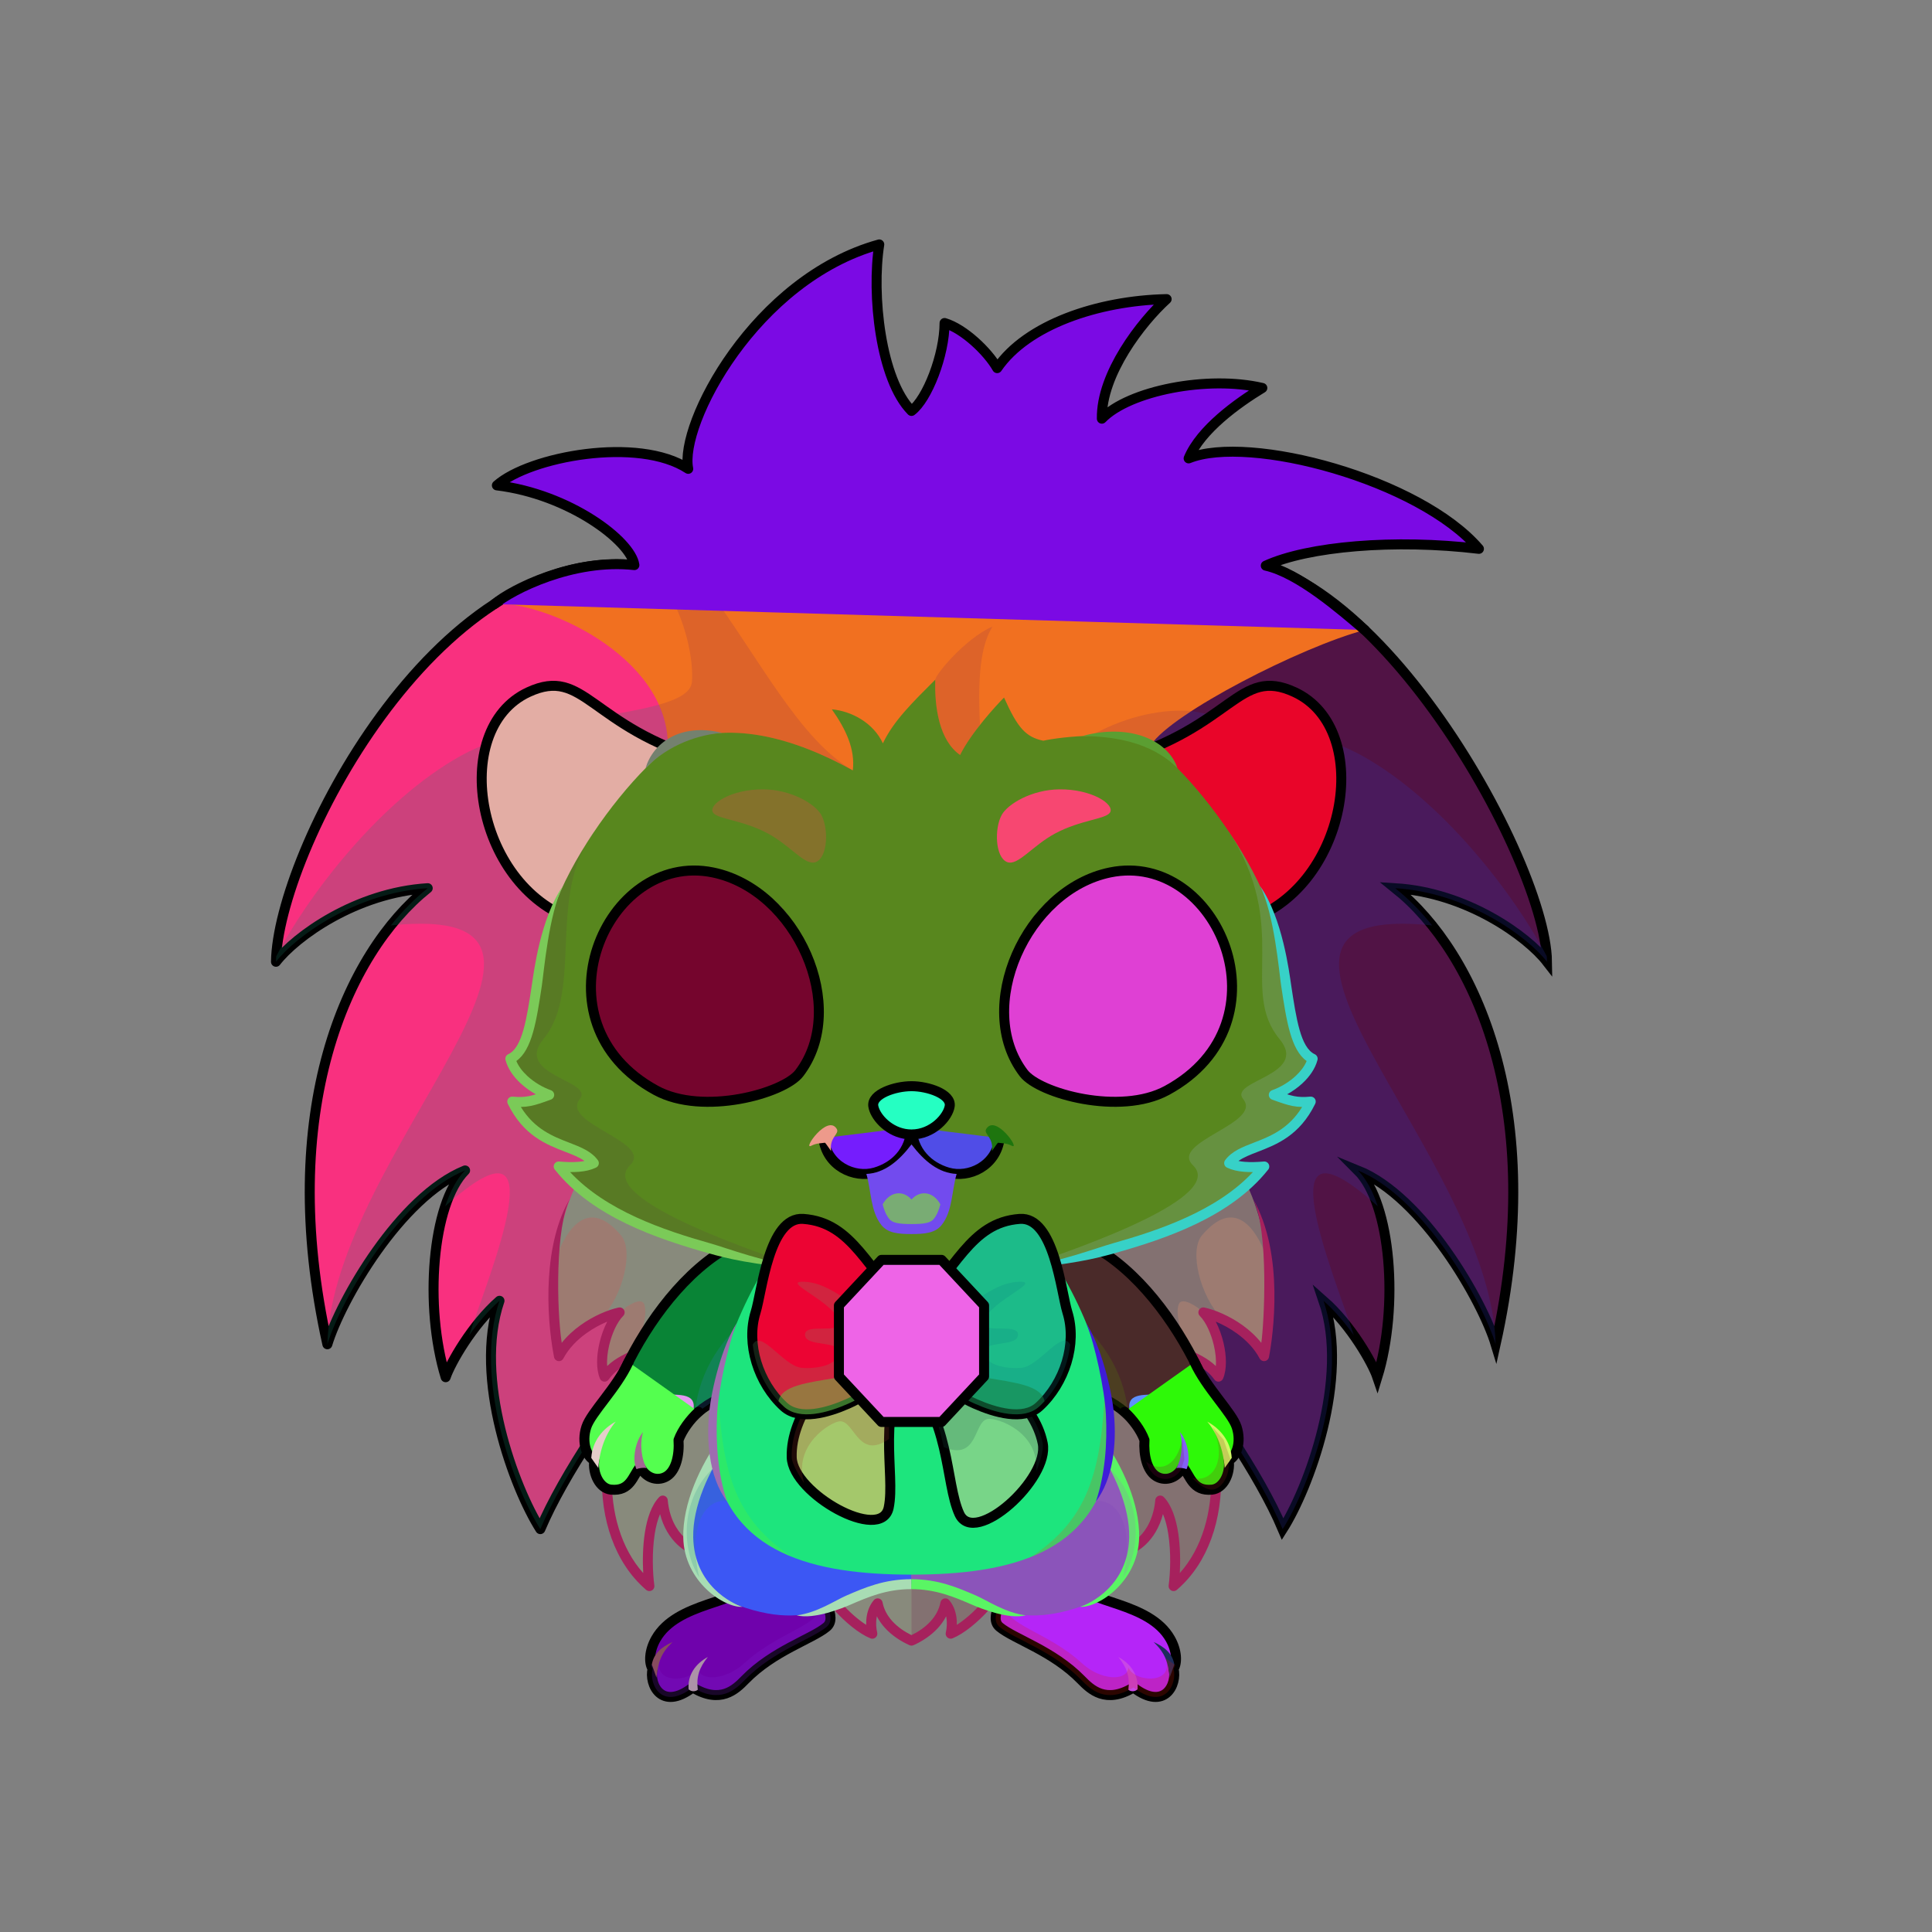 <?xml version="1.0" encoding="UTF-8"?><!DOCTYPE svg PUBLIC "-//W3C//DTD SVG 1.1//EN" "http://www.w3.org/Graphics/SVG/1.1/DTD/svg11.dtd"><!-- Creator: CorelDRAW 2018 (64-Bit) --><svg xmlns="http://www.w3.org/2000/svg" xmlns:xlink="http://www.w3.org/1999/xlink" xml:space="preserve" width="290mm" height="290mm" version="1.1" style="shape-rendering:geometricPrecision; text-rendering:geometricPrecision; image-rendering:optimizeQuality; fill-rule:evenodd; clip-rule:evenodd" viewBox="0 0 29000 29000">
 <rect x="0" y="0" width="29000" height="29000" fill="#808080" stroke="none"/>
 <defs>
  <style type="text/css">
   <![CDATA[
    .str1 {stroke:black;stroke-width:150;stroke-miterlimit:22.926}
    .str0 {stroke:black;stroke-width:150;stroke-linecap:round;stroke-linejoin:round;stroke-miterlimit:22.926}
    .str2 {stroke:black;stroke-width:150;stroke-linecap:round;stroke-linejoin:round;stroke-miterlimit:22.926}
    .fil15 {fill:none}
    .fil6 {fill:black}
    .fil28 {fill:black}
    .fil42 {fill:#547391}
    .fil41 {fill:white}
    .fil47 {fill:white}
    .fil9 {fill:black;fill-rule:nonzero}
    .fil4 {fill:black;fill-rule:nonzero}
    .fil7 {fill:black;fill-opacity:0.2}
    .fil31 {fill:black;fill-opacity:0.2}
    .fil1 {fill:#0000B0;fill-opacity:0.2}
    .fil10 {fill:#450000;fill-opacity:0.2}
    .fil22 {fill:#540000;fill-opacity:0.2}
    .fil37 {fill:#FDDD84;fill-opacity:0.2}
    .fil27 {fill:white;fill-opacity:0.2}
    .fil43 {fill:black;fill-rule:nonzero;fill-opacity:0.2}
    .fil24 {fill:#450000;fill-opacity:0.4}
    .fil33 {fill:black;fill-opacity:0.502}
    .fil39 {fill:#FFAE00;fill-opacity:0.502}
    .fil20 {fill:white;fill-opacity:0.502}
    .fil35 {fill:url(#id0)}
    .fil32 {fill:url(#id1)}
    .fil5 {fill:url(#id2)}
    .fil11 {fill:url(#id3)}
    .fil30 {fill:url(#id4)}
    .fil38 {fill:url(#id5)}
    .fil14 {fill:url(#id6)}
    .fil40 {fill:url(#id7)}
    .fil17 {fill:url(#id8)}
    .fil45 {fill:url(#id9)}
    .fil49 {fill:url(#id10)}
    .fil46 {fill:url(#id11)}
    .fil50 {fill:url(#id12)}
    .fil34 {fill:url(#id13)}
    .fil44 {fill:url(#id14)}
    .fil48 {fill:url(#id15)}
    .fil51 {fill:url(#id16)}
    .fil3 {fill:url(#id17)}
    .fil12 {fill:url(#id18)}
    .fil52 {fill:url(#id19)}
    .fil19 {fill:url(#id20)}
    .fil2 {fill:url(#id21)}
    .fil25 {fill:url(#id22)}
    .fil13 {fill:url(#id23)}
    .fil18 {fill:url(#id24)}
    .fil8 {fill:url(#id25)}
    .fil16 {fill:url(#id26)}
    .fil23 {fill:url(#id27)}
    .fil21 {fill:url(#id28)}
    .fil0 {fill:url(#id29)}
    .fil26 {fill:url(#id30)}
    .fil29 {fill:url(#id31)}
    .fil36 {fill:url(#id32)}
   ]]>
  </style>
  <linearGradient id="id0" gradientUnits="userSpaceOnUse" x1="13669.92" y1="20312.37" x2="15993.08" y2="19212.14">
   <stop offset="0" style="stop-opacity:1; stop-color:#854C85"/>
   <stop offset="0.529" style="stop-opacity:1; stop-color:#8B5FC4"/>
   <stop offset="0.8" style="stop-opacity:1; stop-color:#C69DE2"/>
   <stop offset="1" style="stop-opacity:1; stop-color:#A049BD"/>
  </linearGradient>
  <linearGradient id="id1" gradientUnits="userSpaceOnUse" xlink:href="#id0" x1="13693.94" y1="20312.37" x2="11370.78" y2="19212.14">
  </linearGradient>
  <linearGradient id="id2" gradientUnits="userSpaceOnUse" x1="16148.27" y1="23754.05" x2="16449.48" y2="25477.64">
   <stop offset="0" style="stop-opacity:1; stop-color:#E8CEA7"/>
   <stop offset="0.329" style="stop-opacity:1; stop-color:#ECC6A4"/>
   <stop offset="1" style="stop-opacity:1; stop-color:#DD8EBB"/>
  </linearGradient>
  <linearGradient id="id3" gradientUnits="userSpaceOnUse" xlink:href="#id2" x1="11294.64" y1="23751.9" x2="10930.37" y2="25479.79">
  </linearGradient>
  <linearGradient id="id4" gradientUnits="userSpaceOnUse" x1="13546.11" y1="20469.53" x2="12039.93" y2="22397.88">
   <stop offset="0" style="stop-opacity:1; stop-color:#854C85"/>
   <stop offset="0.42" style="stop-opacity:1; stop-color:#8B5FC4"/>
   <stop offset="0.671" style="stop-opacity:1; stop-color:#C69DE2"/>
   <stop offset="1" style="stop-opacity:1; stop-color:#A049BD"/>
  </linearGradient>
  <linearGradient id="id5" gradientUnits="userSpaceOnUse" x1="13400.99" y1="19529.35" x2="13962.87" y2="20725.95">
   <stop offset="0" style="stop-opacity:1; stop-color:#F9BF56"/>
   <stop offset="1" style="stop-opacity:1; stop-color:#FFE4BF"/>
  </linearGradient>
  <linearGradient id="id6" gradientUnits="userSpaceOnUse" xlink:href="#id2" x1="17473.62" y1="20481.19" x2="18067.49" y2="22299.52">
  </linearGradient>
  <linearGradient id="id7" gradientUnits="userSpaceOnUse" x1="14169.85" y1="18953.52" x2="14527.01" y2="19774.58">
   <stop offset="0" style="stop-opacity:1; stop-color:#F9BF56"/>
   <stop offset="1" style="stop-opacity:1; stop-color:white"/>
  </linearGradient>
  <linearGradient id="id8" gradientUnits="userSpaceOnUse" xlink:href="#id2" x1="9941.97" y1="20505.46" x2="9244.68" y2="22275.25">
  </linearGradient>
  <linearGradient id="id9" gradientUnits="userSpaceOnUse" x1="17789.85" y1="15386.99" x2="15488.32" y2="16492.3">
   <stop offset="0" style="stop-opacity:1; stop-color:#8A5125"/>
   <stop offset="0.58" style="stop-opacity:1; stop-color:#FFC052"/>
   <stop offset="0.769" style="stop-opacity:1; stop-color:#FFE1A5"/>
   <stop offset="1" style="stop-opacity:1; stop-color:#FDBC66"/>
  </linearGradient>
  <linearGradient id="id10" gradientUnits="userSpaceOnUse" xlink:href="#id9" x1="9574.05" y1="15386.99" x2="11875.58" y2="16492.3">
  </linearGradient>
  <linearGradient id="id11" gradientUnits="userSpaceOnUse" x1="17173.74" y1="13448.15" x2="15777.95" y2="15876.63">
   <stop offset="0" style="stop-opacity:1; stop-color:black"/>
   <stop offset="0.588" style="stop-opacity:1; stop-color:#572017"/>
   <stop offset="1" style="stop-opacity:1; stop-color:#AD713C"/>
  </linearGradient>
  <linearGradient id="id12" gradientUnits="userSpaceOnUse" xlink:href="#id11" x1="10190.16" y1="13448.15" x2="11585.95" y2="15876.63">
  </linearGradient>
  <linearGradient id="id13" gradientUnits="userSpaceOnUse" xlink:href="#id4" x1="13718.08" y1="20665.44" x2="15615.87" y2="22209.94">
  </linearGradient>
  <linearGradient id="id14" gradientUnits="userSpaceOnUse" x1="18010.83" y1="13583.28" x2="15577.87" y2="16057">
   <stop offset="0" style="stop-opacity:1; stop-color:#170000"/>
   <stop offset="0.529" style="stop-opacity:1; stop-color:#825024"/>
   <stop offset="1" style="stop-opacity:1; stop-color:#FFAB3D"/>
  </linearGradient>
  <linearGradient id="id15" gradientUnits="userSpaceOnUse" xlink:href="#id14" x1="9353.07" y1="13583.28" x2="11786.03" y2="16057">
  </linearGradient>
  <linearGradient id="id16" gradientUnits="userSpaceOnUse" x1="13681.93" y1="17028.65" x2="13681.93" y2="16303.97">
   <stop offset="0" style="stop-opacity:1; stop-color:#4F3D3D"/>
   <stop offset="1" style="stop-opacity:1; stop-color:#996F51"/>
  </linearGradient>
  <linearGradient id="id17" gradientUnits="userSpaceOnUse" x1="13681.93" y1="24626.47" x2="13681.93" y2="17233.47">
   <stop offset="0" style="stop-opacity:1; stop-color:#2D7CC1"/>
   <stop offset="0.42" style="stop-opacity:1; stop-color:#83C7DC"/>
   <stop offset="0.612" style="stop-opacity:1; stop-color:#B5EEFF"/>
   <stop offset="0.831" style="stop-opacity:1; stop-color:#73B9D7"/>
   <stop offset="1" style="stop-opacity:1; stop-color:#83C7DC"/>
  </linearGradient>
  <linearGradient id="id18" gradientUnits="userSpaceOnUse" x1="12003.98" y1="24249.05" x2="12003.98" y2="21216.12">
   <stop offset="0" style="stop-opacity:1; stop-color:#E8CEA7"/>
   <stop offset="0.129" style="stop-opacity:1; stop-color:#E8CEA7"/>
   <stop offset="1" style="stop-opacity:1; stop-color:#AA8237"/>
  </linearGradient>
  <linearGradient id="id19" gradientUnits="userSpaceOnUse" x1="14810.27" y1="3668.88" x2="14810.27" y2="11563.8">
   <stop offset="0" style="stop-opacity:1; stop-color:#419CEB"/>
   <stop offset="0.361" style="stop-opacity:1; stop-color:#83C7DC"/>
   <stop offset="0.671" style="stop-opacity:1; stop-color:#A7DBEB"/>
   <stop offset="1" style="stop-opacity:1; stop-color:#83C7DC"/>
  </linearGradient>
  <linearGradient id="id20" gradientUnits="userSpaceOnUse" x1="18492.34" y1="13829.95" x2="18397.26" y2="10294.81">
   <stop offset="0" style="stop-opacity:1; stop-color:#AA8237"/>
   <stop offset="0.522" style="stop-opacity:1; stop-color:#DAC48D"/>
   <stop offset="1" style="stop-opacity:1; stop-color:#FFF1DB"/>
  </linearGradient>
  <linearGradient id="id21" gradientUnits="userSpaceOnUse" x1="23219.32" y1="15902.04" x2="15721.29" y2="15439.94">
   <stop offset="0" style="stop-opacity:1; stop-color:#2D7CC1"/>
   <stop offset="0.42" style="stop-opacity:1; stop-color:#83C7DC"/>
   <stop offset="1" style="stop-opacity:1; stop-color:#D4F5FF"/>
  </linearGradient>
  <linearGradient id="id22" gradientUnits="userSpaceOnUse" x1="9110.04" y1="11159.48" x2="8288.9" y2="13183.37">
   <stop offset="0" style="stop-opacity:1; stop-color:#DD8EBB"/>
   <stop offset="1" style="stop-opacity:1; stop-color:#944141"/>
  </linearGradient>
  <linearGradient id="id23" gradientUnits="userSpaceOnUse" x1="16259.12" y1="18815.57" x2="17301.4" y2="21219.3">
   <stop offset="0" style="stop-opacity:1; stop-color:#AA8237"/>
   <stop offset="0.141" style="stop-opacity:1; stop-color:#AA8237"/>
   <stop offset="0.71" style="stop-opacity:1; stop-color:#E8CEA7"/>
   <stop offset="1" style="stop-opacity:1; stop-color:#E8CEA7"/>
  </linearGradient>
  <linearGradient id="id24" gradientUnits="userSpaceOnUse" x1="13681.93" y1="18852.68" x2="13681.93" y2="23635.56">
   <stop offset="0" style="stop-opacity:1; stop-color:#AA8237"/>
   <stop offset="0.102" style="stop-opacity:1; stop-color:#AA8237"/>
   <stop offset="0.349" style="stop-opacity:1; stop-color:#EDC887"/>
   <stop offset="1" style="stop-opacity:1; stop-color:#E8CEA7"/>
  </linearGradient>
  <linearGradient id="id25" gradientUnits="userSpaceOnUse" xlink:href="#id18" x1="15346.1" y1="24249.05" x2="15346.1" y2="21216.12">
  </linearGradient>
  <linearGradient id="id26" gradientUnits="userSpaceOnUse" xlink:href="#id23" x1="11475.79" y1="19099.49" x2="9691.45" y2="20935.38">
  </linearGradient>
  <linearGradient id="id27" gradientUnits="userSpaceOnUse" xlink:href="#id20" x1="8966.6" y1="13829.95" x2="8871.52" y2="10294.81">
  </linearGradient>
  <linearGradient id="id28" gradientUnits="userSpaceOnUse" xlink:href="#id22" x1="19074.96" y1="11159.48" x2="18253.82" y2="13183.37">
  </linearGradient>
  <linearGradient id="id29" gradientUnits="userSpaceOnUse" xlink:href="#id21" x1="11596.6" y1="16864.4" x2="4190.51" y2="14558.32">
  </linearGradient>
  <linearGradient id="id30" gradientUnits="userSpaceOnUse" x1="13616.51" y1="19144.67" x2="13616.51" y2="9614.68">
   <stop offset="0" style="stop-opacity:1; stop-color:#AA8237"/>
   <stop offset="0.251" style="stop-opacity:1; stop-color:#EDC887"/>
   <stop offset="0.761" style="stop-opacity:1; stop-color:#E8CEA7"/>
   <stop offset="1" style="stop-opacity:1; stop-color:#FCFBCB"/>
  </linearGradient>
  <linearGradient id="id31" gradientUnits="userSpaceOnUse" x1="13681.26" y1="17910.97" x2="13681.26" y2="18373.02">
   <stop offset="0" style="stop-opacity:1; stop-color:#FFCCCC"/>
   <stop offset="1" style="stop-opacity:1; stop-color:#B37174"/>
  </linearGradient>
  <radialGradient id="id32" gradientUnits="userSpaceOnUse" gradientTransform="matrix(1.136 -0.653 0.626 1.185 -14463 5202)" cx="13681.93" cy="20127.65" r="908.94" fx="13681.93" fy="20127.65">
   <stop offset="0" style="stop-opacity:1; stop-color:#FFC96B"/>
   <stop offset="0.471" style="stop-opacity:1; stop-color:#DD8420"/>
   <stop offset="0.91" style="stop-opacity:1; stop-color:#FCB53F"/>
   <stop offset="1" style="stop-opacity:1; stop-color:#D97E1C"/>
  </radialGradient>
 </defs>
 <g id="HairBack-Hedgehog0">
  <animateTransform type="translate" values="0;0 200;0;0 200;0;0 200;0;0 200;0" dur="10" repeatCount="indefinite" additive="sum" attributeName="transform"/>
  <path class="fil0 str0" d="M9522.26 8482.1c-2997.14,-277.61 -5356.9,4338.11 -5379.61,5954.44 295.68,-381.45 1201.92,-1038.9 2277.74,-1104.45 -1216.64,973.44 -2284.21,3348.58 -1506.44,6845.85 197.49,-653.7 1090.89,-2214.44 2067.28,-2609.23 -498.37,498.55 -616.03,2046.17 -291.68,3103.55 72.13,-212.69 396.34,-784.7 808.2,-1147.03 -399.16,1165.93 228.38,2823.53 612.78,3427.39 708.04,-1667.36 2980.34,-4278.67 3533.93,-5050.07 -2186.01,-866.68 568.6,-8245.24 -2122.2,-9420.45z" style="fill:#f9307f"/>
  <path class="fil1" d="M6420.39 13332.09c-190.4,152.34 -377.15,339.02 -553.74,558.93 3599.75,-373.75 -881.14,3429.56 -952.7,6286.92 197.49,-653.7 1090.89,-2214.44 2067.28,-2609.23 -123.09,123.14 -222.97,310.28 -298.68,538.22 1751.61,-1575.12 651.77,1033.54 359.85,1936.53 128.9,-181.75 284.6,-368.01 455.35,-518.23 -399.16,1165.93 228.38,2823.53 612.78,3427.39 708.04,-1667.36 2980.34,-4278.67 3533.93,-5050.07 -1485.75,-589.05 -689.22,-4186.22 -871.26,-6799.34l-0.41 -1.09c-72.62,-1038.45 -300.01,-1921.23 -886.73,-2397.9 335.65,370.93 530.81,1106.35 500.77,1526.97 -39.68,555.63 -2248.96,436.56 -3466.05,1111.25 -1217.02,674.65 -2301.75,2103.27 -2774.64,3012.35 -1.9,28.13 -3.12,55.46 -3.49,81.75 295.68,-381.45 1201.92,-1038.9 2277.74,-1104.45z" style="fill:#1c876f"/>
  <path class="fil2 str1" d="M17841.6 8482.1c2415.05,-846.47 5356.9,4338.11 5379.61,5954.44 -295.68,-381.45 -1201.92,-1038.9 -2277.74,-1104.45 1216.64,973.44 2284.21,3348.58 1506.44,6845.85 -197.49,-653.7 -1090.89,-2214.44 -2067.28,-2609.23 498.37,498.55 616.03,2046.17 291.68,3103.55 -72.13,-212.69 -396.34,-784.7 -808.2,-1147.03 399.16,1165.93 -228.38,2823.53 -612.78,3427.39 -708.04,-1667.36 -2980.34,-4278.67 -3533.93,-5050.07 2186.01,-866.68 -568.6,-8245.24 2122.2,-9420.45z" style="fill:#511345"/>
  <path class="fil1" d="M20943.47 13332.09c190.4,152.34 377.15,339.02 553.74,558.93 -3599.75,-373.75 881.14,3429.56 952.7,6286.92 -197.49,-653.7 -1090.89,-2214.44 -2067.28,-2609.23 123.09,123.14 222.97,310.28 298.68,538.22 -1751.61,-1575.12 -651.77,1033.54 -359.85,1936.53 -128.9,-181.75 -284.6,-368.01 -455.35,-518.23 399.16,1165.93 -228.38,2823.53 -612.78,3427.39 -708.04,-1667.36 -2980.34,-4278.67 -3533.93,-5050.07 1485.75,-589.05 689.22,-4186.22 871.26,-6799.34l0.41 -1.09c72.62,-1038.45 300.01,-1921.23 886.73,-2397.9 -335.65,370.93 -530.81,1106.35 -500.77,1526.97 39.68,555.63 2248.96,436.56 3466.05,1111.25 1217.02,674.65 2301.75,2103.27 2774.64,3012.35 1.9,28.13 3.12,55.46 3.49,81.75 -295.68,-381.45 -1201.92,-1038.9 -2277.74,-1104.45z" style="fill:#2e39bd"/>
 </g>
 <g id="Tail-Hedgehog0">
  <animateTransform type="translate" values="0;0 200;0;0 200;0;0 200;0;0 200;0" dur="10" repeatCount="indefinite" additive="sum" attributeName="transform"/>
  <path class="fil3" d="M13681.93 24626.47c-217.07,-98.09 -453.57,-281.1 -508.08,-559.72 -109.05,127.96 -111.89,321.58 -79.85,455.8 -301.28,-121.91 -775.05,-620.04 -836.54,-946.05 -61.49,-326.01 -1123.07,-507.51 -1507.52,-395.92 -124.03,261.08 -738.14,46.18 -801.44,-657.07 -251.84,263.32 -244.14,964.01 -200.72,1284.34 -899.12,-769.95 -840.57,-2524.82 118.89,-3625.28 -346.58,176.06 -604.84,223.98 -792.23,481.76 -107.8,-253.18 33.78,-773.15 226.91,-964.78 -256.51,55.67 -708.9,275.31 -911.6,656.66 -281.12,-1456.17 191.96,-2847.56 702.23,-3122.74 693.95,151.66 4379.83,1594.34 4589.95,1548.3 210.12,46.04 3896,-1396.64 4589.95,-1548.3 510.27,275.18 983.35,1666.57 702.23,3122.74 -202.7,-381.35 -655.09,-600.99 -911.6,-656.66 193.13,191.63 334.71,711.6 226.91,964.78 -187.39,-257.78 -445.65,-305.7 -792.23,-481.76 959.46,1100.46 1018.01,2855.33 118.89,3625.28 43.42,-320.33 51.12,-1021.02 -200.72,-1284.34 -63.3,703.25 -677.41,918.15 -801.44,657.07 -384.45,-111.59 -1446.03,69.91 -1507.52,395.92 -61.49,326.01 -535.26,824.14 -836.54,946.05 32.04,-134.22 29.2,-327.84 -79.85,-455.8 -54.51,278.62 -291.01,461.63 -508.08,559.72z" style="fill:#9d7b71"/>
  <path class="fil1" d="M13681.93 24626.47c-217.07,-98.09 -453.57,-281.1 -508.08,-559.72 -109.05,127.96 -111.89,321.58 -79.85,455.8 -301.28,-121.91 -775.05,-620.04 -836.54,-946.05 -61.49,-326.01 -1123.07,-507.51 -1507.52,-395.92 -124.03,261.08 -738.14,46.18 -801.44,-657.07 -251.84,263.32 -244.14,964.01 -200.72,1284.34 -899.12,-769.95 -840.57,-2524.82 118.89,-3625.28 -140.81,71.53 -267.06,121.93 -379.86,173.8 90.26,-177.55 259.33,-615.15 179.64,-786.76 -48.51,-104.47 -274.28,40.06 -365.1,129.94 -79.65,17.29 -178.2,50.39 -282.26,99.21 337.75,-354.59 495.26,-1027.31 303.32,-1254.95 -479.83,-569.1 -805.59,-130.74 -980.45,344.66 104.31,-829.63 419.36,-1476.68 750.02,-1655 693.95,151.66 4379.83,1594.34 4589.95,1548.3l0 5844.7z" style="fill:#36c9aa"/>
  <path class="fil1" d="M13681.93 24626.47c217.07,-98.09 453.57,-281.1 508.08,-559.72 109.05,127.96 111.89,321.58 79.85,455.8 301.28,-121.91 775.05,-620.04 836.54,-946.05 61.49,-326.01 1123.07,-507.51 1507.52,-395.92 124.03,261.08 738.14,46.18 801.44,-657.07 251.84,263.32 244.14,964.01 200.72,1284.34 899.12,-769.95 840.57,-2524.82 -118.89,-3625.28 140.81,71.53 267.06,121.93 379.86,173.8 -90.26,-177.55 -259.33,-615.15 -179.64,-786.76 48.51,-104.47 274.28,40.06 365.1,129.94 79.65,17.29 178.2,50.39 282.26,99.21 -337.75,-354.59 -495.26,-1027.31 -303.32,-1254.95 479.83,-569.1 805.59,-130.74 980.45,344.66 -104.31,-829.63 -419.36,-1476.68 -750.02,-1655 -693.95,151.66 -4379.83,1594.34 -4589.95,1548.3l0 5844.7z" style="fill:#1d4f75"/>
  <path class="fil4" d="M18806.95 17994.39c480.22,831.2 299.19,2072.92 240.7,2375.88 -7.76,40.61 -46.99,67.24 -87.6,59.48 -23.17,-4.43 -41.78,-19.1 -52.06,-38.43l-0.09 0.05c-81.63,-153.57 -207.32,-279.57 -343.26,-377.49 -104.4,-75.21 -214.45,-133.77 -315.39,-175.66 49.48,95.69 90.02,207.51 116.62,320.64 45.64,194.09 51.27,396.52 -7.6,534.77 -16.18,38.02 -60.13,55.73 -98.15,39.55 -12.98,-5.52 -23.59,-14.28 -31.29,-24.94 -121.39,-166.88 -281.7,-240.27 -481.97,-328.08 367.4,522.51 562.85,1147.5 581.58,1740.73 21.71,687.26 -193.53,1333.86 -652.81,1734.29l-10.62 9.21c-31.22,27.02 -78.45,23.61 -105.47,-7.61 -14.59,-16.86 -20.3,-38.39 -17.56,-58.89 24.82,-183.31 37.7,-494.31 -5.57,-771.2 -17.17,-109.86 -42.97,-213.59 -80.11,-299.99 -51.6,200.88 -149.1,353.85 -260.5,458.87 -80.12,75.52 -168.13,126.81 -252.43,153.87 -89.78,28.82 -176.78,30.53 -248.42,5.4 -53.92,-18.91 -98.88,-52.2 -130.36,-99.77 -7.61,-1.72 -15.58,-3.37 -23.88,-4.93 -198.71,-37.48 -525.58,-14.4 -814.67,54.25 -274.61,65.21 -509.14,166.77 -544.12,287.27 -0.67,2.32 -1.34,5.21 -1.98,8.61 -32.15,170.48 -163.74,379.54 -326.7,563.83 -174.76,197.64 -388.55,370.43 -555.25,437.88 -38.34,15.53 -82.03,-2.96 -97.56,-41.3 -6.07,-14.99 -6.94,-30.79 -3.46,-45.41 15.62,-65.72 21.91,-147.26 8.17,-225.76 -1.08,-6.15 -2.28,-12.28 -3.61,-18.37 -32.38,63.99 -73.67,121.85 -120.81,173.78 -105.38,116.1 -240.06,201.99 -368.03,259.81 -20.35,9.17 -42.64,8.49 -61.52,-0.01 -127.97,-57.81 -262.65,-143.7 -368.03,-259.8 -47.14,-51.93 -88.43,-109.79 -120.81,-173.78 -1.33,6.09 -2.53,12.22 -3.61,18.37 -13.74,78.5 -7.45,160.04 8.23,225.75 9.54,40.28 -15.38,80.7 -55.66,90.24 -16.91,4.01 -33.85,1.93 -48.52,-4.8 -166.24,-68.32 -378.47,-240.18 -552.15,-436.6 -162.96,-184.29 -294.55,-393.35 -326.7,-563.83 -0.64,-3.4 -1.31,-6.29 -1.98,-8.61 -34.97,-120.5 -269.51,-222.06 -544.12,-287.27 -289.08,-68.65 -615.95,-91.73 -814.67,-54.25 -8.3,1.56 -16.26,3.21 -23.87,4.93 -31.49,47.58 -76.44,80.86 -130.38,99.77 -71.64,25.13 -158.63,23.42 -248.4,-5.4 -84.3,-27.06 -172.32,-78.36 -252.44,-153.87 -111.4,-105.02 -208.9,-257.99 -260.5,-458.87 -37.14,86.4 -62.94,190.13 -80.11,299.99 -43.27,276.89 -30.39,587.89 -5.55,771.2 5.5,40.93 -23.23,78.58 -64.16,84.08 -22.5,3.02 -44,-4.3 -59.72,-18.3l-11.63 -10.13c-458.02,-400.56 -672.65,-1046.32 -650.98,-1732.65 18.74,-593.23 214.19,-1218.22 581.59,-1740.73 -200.27,87.81 -360.58,161.2 -481.92,328.12 -24.27,33.49 -71.1,40.96 -104.59,16.69 -12.59,-9.12 -21.5,-21.43 -26.43,-35.03 -57.23,-138.14 -51.31,-338.7 -6.07,-531.08 26.6,-113.13 67.14,-224.95 116.62,-320.64 -100.94,41.89 -210.99,100.45 -315.39,175.66 -135.94,97.92 -261.63,223.92 -343.26,377.49 -19.41,36.56 -64.81,50.46 -101.37,31.05 -22.03,-11.69 -35.82,-32.82 -39.07,-55.76 -125.39,-652.38 -157.75,-1713.78 244.5,-2381.36 -224.88,420.59 -206.58,1650.82 -128.51,2171.41 81.07,-102.5 178.27,-190.54 280.41,-264.11 199.88,-143.99 419.94,-232.95 573.61,-266.29l0.03 0.14c24.06,-5.18 50.18,1.63 68.82,20.37 29.12,29.28 28.98,76.64 -0.3,105.76 -89.63,88.93 -168.02,260.97 -210.19,440.26 -25.66,109.1 -37.54,219.01 -29.86,311.99 128.67,-123.95 280.11,-190.33 460.32,-269.27 79.95,-35.03 165.96,-72.72 258.63,-119.79 26.4,-13.24 59.32,-10.09 82.91,10.55 31.06,27.18 34.21,74.41 7.03,105.47l-16.2 18.84c-458.48,535.4 -701.36,1225.14 -721.89,1874.94 -18.11,573.37 137,1114.18 469.97,1486.72 -10.06,-181.11 -7.06,-403.37 24.99,-608.46 33.39,-213.69 98.87,-410.98 214.51,-531.88l0.09 0.09c12.12,-12.75 28.76,-21.3 47.66,-22.94 41.09,-3.56 77.3,26.87 80.86,67.96 23.26,258.48 125.65,444.49 247.69,559.53 63.45,59.8 131.54,99.9 195.6,120.47 58.6,18.81 112.32,21 153.48,6.56 27.81,-9.75 49.83,-28.11 62.58,-54.97l0.1 0.05c8.83,-18.72 25.34,-33.69 46.78,-39.9 21.19,-6.15 43.43,-11.4 66.47,-15.74 218.09,-41.13 569.78,-17.48 876.79,55.43 321.51,76.35 600.77,211.27 653.1,391.57 2.32,8.02 4.17,15.6 5.5,22.67 26.9,142.66 144.61,326.19 291.54,492.35 119.35,134.98 256.39,256.47 379.03,334.29 -1.2,-44.37 1.55,-90.31 9.49,-135.64 14.49,-82.72 46.3,-164 102.78,-231.84 10.74,-14.38 26.65,-24.97 45.65,-28.68 40.61,-7.93 79.97,18.57 87.9,59.18 21.54,110.12 75.77,203.85 146.49,281.75 81.92,90.25 185.93,159.8 288.05,209.62 102.12,-49.82 206.13,-119.37 288.05,-209.62 70.72,-77.9 124.95,-171.63 146.49,-281.75l0.13 0.02c3.11,-15.99 11.44,-31.09 24.78,-42.5 31.39,-26.85 78.62,-23.18 105.47,8.21 58.46,68.59 91.19,151.35 105.95,235.61 7.94,45.33 10.69,91.27 9.49,135.64 122.64,-77.82 259.68,-199.32 379.03,-334.29 146.93,-166.16 264.64,-349.69 291.54,-492.35 1.33,-7.07 3.18,-14.65 5.5,-22.67 52.34,-180.28 331.59,-315.22 653.1,-391.57 307.03,-72.92 658.71,-96.56 876.79,-55.43 21.65,4.08 42.59,8.96 62.62,14.64 21.5,5.01 40.58,19.44 50.73,40.95 12.75,26.85 34.77,45.22 62.57,54.97 41.16,14.44 94.9,12.25 153.5,-6.56 64.06,-20.57 132.14,-60.66 195.59,-120.47 121.49,-114.53 223.5,-299.4 247.36,-556.08 0.75,-18.75 8.51,-37.25 23.18,-51.2 29.93,-28.47 77.29,-27.29 105.76,2.64 115.64,120.9 181.12,318.19 214.51,531.88 32.05,205.09 35.05,427.35 24.99,608.46 332.97,-372.54 488.08,-913.35 469.96,-1486.72 -20.52,-649.8 -263.4,-1339.55 -721.88,-1874.94l-14.23 -16.55c-21.12,-22.26 -27.13,-56.23 -12.52,-85.2 18.6,-36.89 63.6,-51.71 100.49,-33.11 92.67,47.07 178.68,84.76 258.63,119.79 180.21,78.94 331.65,145.32 460.32,269.27 7.68,-92.98 -4.2,-202.89 -29.86,-311.99 -41.7,-177.29 -118.82,-347.48 -207.2,-437.24 -19.54,-17.38 -29.41,-44.5 -23.5,-71.87 8.73,-40.44 48.62,-66.15 89.06,-57.42 153.67,33.34 373.73,122.3 573.61,266.29 102.14,73.57 199.35,161.62 280.42,264.13 41.6,-277.13 119.02,-1694.18 -125.41,-2162.34z" style="fill:#a6215d"/>
 </g>
 <g id="RightFoot-Hedgehog0">
  <path class="fil5 str0" d="M17615.61 25049.4c57.9,228.76 -132.61,641.04 -601.77,280.19 -415.99,251.96 -642.37,30.78 -786.04,-116.3 -427.07,-437.22 -1000.9,-607.86 -1223.7,-792.3 -174.4,-144.36 96.3,-470.75 84.64,-641.34 325.82,80.57 773.4,48.19 1052.19,-19.84 166.07,305.92 1110.2,284.05 1425.56,840.51 99.77,176.06 107.72,359.98 49.12,449.08z" style="fill:#b525f8"/>
  <path class="fil6" d="M17074.77 25357.3c18.34,-210.55 -99.46,-383.15 -288.5,-485.24 131.11,161.89 174.67,298.7 151.19,492.18 35.14,27.69 92.6,34.21 137.31,-6.94z" style="fill:#c847e6"/>
  <path class="fil6" d="M17627.15 24985.18c-28.52,-164.73 -141.5,-261.06 -310.42,-337.8 177.57,172.39 216.75,306.16 240.62,533.74 20.5,-62.37 49.3,-133.57 69.8,-195.94z" style="fill:#1e2d5c"/>
  <path class="fil7" d="M17615.61 25049.4c57.9,228.76 -132.61,641.04 -601.77,280.19 -415.99,251.96 -642.37,30.78 -786.04,-116.3 -427.07,-437.22 -1000.9,-607.86 -1223.7,-792.3 -110.82,-91.73 -41.93,-256.96 20.05,-409.01 58.98,405.5 671.03,454.55 1221.9,959.04 268.65,246.03 666.71,277.06 692.68,60.6 92.75,226.1 704.36,254.49 553.9,-142.9 42.75,29.59 93.78,66.08 147.71,104.96 -6.07,21.17 -14.35,39.94 -24.73,55.72z" style="fill:#dd1901"/>
 </g>
 <g id="RightLeg-Hedgehog0">
  <path class="fil8" d="M13667.54 23778.59c967.6,1.59 1275.25,748.23 2492.18,357.13 1135.45,-364.92 1010.86,-1424.67 437.07,-2345.75l-1468.12 -573.85c-288.88,400.93 -797.57,1265.22 -1461.13,1299.9l0 1262.57z" style="fill:#8b54ba"/>
  <path class="fil9" d="M13677.54 23853.3c373.47,0.61 647.68,119.08 917.1,235.47 100.31,43.34 536.64,225.43 802.06,158.05 -303.68,-36.62 -583.41,-226.85 -742.88,-295.75 -282.8,-122.17 -570.62,-246.53 -976.28,-247.19l0 149.42zm2756.03 -2176.5c149.21,216.52 274.67,443.91 364.72,670.14 99.74,250.55 155.56,498.91 151.21,728.07 -13.77,724.96 -588.53,996.85 -738.58,1044.65 275.71,14.76 875.39,-378.2 888,-1042.31 4.74,-249.5 -54.99,-517.25 -161.77,-785.49 -99.48,-249.93 -240.26,-501.05 -407.89,-738.48l-95.69 123.42z" style="fill:#5af564"/>
  <path class="fil10" d="M16858.53 23677.98c291.22,-451.67 265.15,-1205.68 -215.41,-1646.02 -364.35,383.82 -389.9,545.29 -378.26,566.37 409.22,-250.28 803.47,196.31 593.67,1079.65z" style="fill:#a470b9"/>
 </g>
 <g id="LeftFoot-Hedgehog0">
  <path class="fil11 str0" d="M9795.77 25049.4c-57.9,228.76 132.61,641.04 601.77,280.19 415.99,251.96 642.37,30.78 786.04,-116.3 427.07,-437.22 1000.9,-607.86 1223.7,-792.3 174.4,-144.36 -96.3,-470.75 -84.64,-641.34 -325.82,80.57 -773.4,48.19 -1052.19,-19.84 -166.07,305.92 -1110.2,284.05 -1425.56,840.51 -99.77,176.06 -107.72,359.98 -49.12,449.08z" style="fill:#6f02ac"/>
  <path class="fil7" d="M9795.77 25049.4c-57.9,228.76 132.61,641.04 601.77,280.19 415.99,251.96 642.37,30.78 786.04,-116.3 427.07,-437.22 1000.9,-607.86 1223.7,-792.3 110.82,-91.73 41.93,-256.96 -20.05,-409.01 -58.98,405.5 -671.03,454.55 -1221.9,959.04 -268.65,246.03 -666.71,277.06 -692.68,60.6 -92.75,226.1 -704.36,254.49 -553.9,-142.9 -42.75,29.59 -93.78,66.08 -147.71,104.96 6.07,21.17 14.35,39.94 24.73,55.72z" style="fill:#8127ce"/>
  <path class="fil6" d="M10336.61 25357.3c-18.34,-210.55 99.46,-383.15 288.5,-485.24 -131.11,161.89 -174.67,298.7 -151.19,492.18 -35.14,27.69 -92.6,34.21 -137.31,-6.94z" style="fill:#ac92a8"/>
  <path class="fil6" d="M9784.23 24985.18c28.52,-164.73 141.5,-261.06 310.42,-337.8 -177.57,172.39 -216.75,306.16 -240.62,533.74 -20.5,-62.37 -49.3,-133.57 -69.8,-195.94z" style="fill:#874c5e"/>
 </g>
 <g id="LeftLeg-Hedgehog0">
  <path class="fil12" d="M13677.54 23778.59c-967.6,1.59 -1265.25,748.24 -2482.18,357.13 -1135.46,-364.92 -1010.86,-1424.67 -437.07,-2345.75l1468.12 -573.85c288.88,400.93 787.57,1265.22 1451.13,1299.9l0 1262.57z" style="fill:#3c57f4"/>
  <path class="fil9" d="M13677.54 23853.3c-373.47,0.61 -647.68,119.08 -917.1,235.47 -100.31,43.34 -536.64,225.43 -802.06,158.05 303.68,-36.62 583.41,-226.85 742.88,-295.75 282.8,-122.17 570.62,-246.53 976.28,-247.19l0 149.42zm-2756.03 -2176.5c-149.21,216.52 -274.67,443.91 -364.72,670.14 -99.74,250.55 -155.56,498.91 -151.21,728.07 13.77,724.96 588.53,996.85 738.58,1044.65 -275.71,14.76 -875.39,-378.2 -888,-1042.31 -4.74,-249.5 54.99,-517.25 161.77,-785.49 99.48,-249.93 240.26,-501.05 407.89,-738.48l95.69 123.42z" style="fill:#a8ddb4"/>
  <path class="fil10" d="M10496.55 23677.98c-291.22,-451.67 -265.15,-1205.68 215.41,-1646.02 364.35,383.82 389.9,545.29 378.26,566.37 -409.22,-250.28 -803.47,196.31 -593.67,1079.65z" style="fill:#258a8b"/>
 </g>
 <g id="RightHand-Hedgehog0">
  <animateTransform type="translate" values="0;0 200;0;0 200;0;0 200;0;0 200;0" dur="10" repeatCount="indefinite" additive="sum" attributeName="transform"/>
  <path class="fil13 str0" d="M16378.33 18692.23c698.78,368.51 1262.49,1149.54 1598.33,1844.97 252.46,522.79 -744.8,990.62 -1013.18,732.07 -193.87,-186.76 -386.64,-293.91 -613.29,-339 -83.14,-785.92 -377.56,-1484.9 -806.92,-1998.62 350.95,-61.73 638.85,-143.87 835.06,-239.42z" style="fill:#4a2a29"/>
  <path class="fil10" d="M16936.14 21243.46c-184.73,-170.89 -369.95,-270.22 -585.95,-313.19 -47.22,-446.39 -162.63,-864.71 -332.18,-1236.98 614.76,433.8 878.8,1022.16 918.13,1550.17z" style="fill:#578d00"/>
 </g>
 <g id="RightPaw-Hedgehog0">
  <animateTransform type="translate" values="0;0 200;0;0 200;0;0 200;0;0 200;0" dur="10" repeatCount="indefinite" additive="sum" attributeName="transform"/>
  <path class="fil14" d="M17863.58 20420.55c184.33,453.87 629.03,783.22 699.03,998.92 77.85,239.89 -17.6,465.85 -125.14,512.7 37.58,205.53 -104.26,428.09 -245.6,427.98 -292.61,-0.22 -323.68,-205.4 -437.26,-340.7 -103.47,193.35 -282.09,218.31 -406.55,134.95 -156.43,-104.79 -201.24,-398.41 -167.52,-539.27 -31.21,-115.26 -135.63,-329.01 -215.43,-409.71 -164.95,-601.48 1085.55,133.15 898.47,-784.87z" style="fill:#5e90fe"/>
  <path class="fil15 str0" d="M17929.55 20444.77c178.91,390.56 563.07,759.02 633.06,974.7 77.83,239.88 -11.01,452.65 -118.55,499.5 26.68,200.86 -81.18,424.8 -252.19,441.18 -291.28,27.89 -323.68,-205.4 -437.26,-340.7 -98.8,187.12 -282.13,218.29 -406.55,134.95 -128.61,-86.14 -184.64,-306.5 -169.03,-538.03 -54.24,-150.16 -177.82,-313.66 -300.02,-424.92" style="fill:#2ef908"/>
  <path class="fil6" d="M17657.78 22037.81c71.07,-116.29 109.21,-351.81 54.22,-540.62 121.98,142.39 163.62,425.52 97.95,555.47 -33.39,-14.8 -108.56,-27.31 -152.17,-14.85z" style="fill:#8360f5"/>
  <path class="fil6" d="M18383.12 22034.71c-20.97,-280.13 -114.33,-522.38 -262.07,-695.78 184.53,98.64 350.47,283.43 367.85,544.87 -34.97,48.18 -70.81,102.73 -105.78,150.91z" style="fill:#d1f766"/>
  <path class="fil7" d="M17726.25 22065.69c-105.51,150.58 -264.46,164.89 -378.19,88.71 -67.57,-45.26 -114.29,-125.76 -142.88,-213.96 211.32,166.6 464.59,71.55 544.11,-351.04 9.46,105.43 18.93,210.87 28.39,316.3 -17.14,53.33 -34.29,106.66 -51.43,159.99z" style="fill:#7d0944"/>
  <path class="fil7" d="M18472.69 21910.1c-11.44,9.42 -23.26,16.86 -35.22,22.07 37.58,205.53 -104.26,428.09 -245.6,427.98 -120.09,-0.09 -240.05,-124.58 -295.81,-174.72 326.13,80.09 528.46,-299.2 303.36,-766.35 55.42,63.53 110.85,127.06 166.27,190.59 35.67,100.14 71.33,200.29 107,300.43z" style="fill:#912722"/>
 </g>
 <g id="LeftHand-Hedgehog0">
  <animateTransform type="translate" values="0;0 200;0;0 200;0;0 200;0;0 200;0" dur="10" repeatCount="indefinite" additive="sum" attributeName="transform"/>
  <path class="fil16 str0" d="M10985.55 18692.23c-698.78,368.51 -1262.49,1149.54 -1598.33,1844.97 -252.46,522.79 744.8,990.62 1013.18,732.07 193.87,-186.76 386.64,-293.91 613.29,-339 83.14,-785.92 377.56,-1484.9 806.92,-1998.62 -350.95,-61.73 -638.85,-143.87 -835.06,-239.42z" style="fill:#098436"/>
  <path class="fil10" d="M10427.74 21243.46c184.73,-170.89 369.95,-270.22 585.95,-313.19 47.22,-446.39 162.63,-864.71 332.18,-1236.98 -614.76,433.8 -878.8,1022.16 -918.13,1550.17z" style="fill:#367fce"/>
 </g>
 <g id="LeftPaw-Hedgehog0">
  <animateTransform type="translate" values="0;0 200;0;0 200;0;0 200;0;0 200;0" dur="10" repeatCount="indefinite" additive="sum" attributeName="transform"/>
  <path class="fil17" d="M9500.3 20420.55c-184.33,453.87 -629.03,783.22 -699.03,998.92 -77.85,239.89 17.6,465.85 125.14,512.7 -37.58,205.53 104.26,428.09 245.6,427.98 292.61,-0.22 323.68,-205.4 437.26,-340.7 103.47,193.35 282.09,218.31 406.55,134.95 156.43,-104.79 201.24,-398.41 167.52,-539.27 31.21,-115.26 135.63,-329.01 215.43,-409.71 164.95,-601.48 -1085.55,133.15 -898.47,-784.87z" style="fill:#e498f1"/>
  <path class="fil7" d="M9637.63 22065.69c105.51,150.58 264.46,164.89 378.19,88.71 67.57,-45.26 114.29,-125.76 142.88,-213.96 -211.32,166.6 -464.59,71.55 -544.11,-351.04 -9.46,105.43 -18.93,210.87 -28.39,316.3 17.14,53.33 34.29,106.66 51.43,159.99z" style="fill:#e8cef7"/>
  <path class="fil7" d="M8891.19 21910.1c11.44,9.42 23.26,16.86 35.22,22.07 -37.58,205.53 104.26,428.09 245.6,427.98 120.09,-0.09 240.05,-124.58 295.81,-174.72 -326.13,80.09 -528.46,-299.2 -303.36,-766.35 -55.42,63.53 -110.85,127.06 -166.27,190.59 -35.67,100.14 -71.33,200.29 -107,300.43z" style="fill:#c5b7b4"/>
  <path class="fil15 str0" d="M9434.33 20444.77c-178.91,390.56 -563.07,759.02 -633.06,974.7 -77.83,239.88 11.01,452.65 118.55,499.5 -26.68,200.86 81.18,424.8 252.19,441.18 291.28,27.89 323.68,-205.4 437.26,-340.7 98.8,187.12 282.13,218.29 406.55,134.95 128.61,-86.14 184.64,-306.5 169.03,-538.03 54.24,-150.16 177.82,-313.66 300.02,-424.92" style="fill:#54ff4f"/>
  <path class="fil6" d="M8980.76 22034.71c20.97,-280.13 114.33,-522.38 262.07,-695.78 -184.53,98.64 -350.47,283.43 -367.85,544.87 34.97,48.18 70.81,102.73 105.78,150.91z" style="fill:#e4cec9"/>
  <path class="fil6" d="M9706.1 22037.81c-71.07,-116.29 -109.21,-351.81 -54.22,-540.62 -121.98,142.39 -163.62,425.52 -97.95,555.47 33.39,-14.8 108.56,-27.31 152.17,-14.85z" style="fill:#a36693"/>
 </g>
 <g id="Body-Hedgehog0">
  <animateTransform type="translate" values="0;0 200;0;0 200;0;0 200;0;0 200;0" dur="10" repeatCount="indefinite" additive="sum" attributeName="transform"/>
  <path class="fil18" d="M13681.93 23635.56c-1477.1,0 -2736.42,-316.15 -2978.87,-1736.24 -144.01,-843.43 285.87,-2153.08 891.89,-3046.64 555.74,108.87 1286.42,174.99 2086.99,174.99 800.56,0 1531.23,-66.13 2086.97,-174.99 606.02,893.56 1035.9,2203.21 891.89,3046.64 -242.45,1420.09 -1501.77,1736.24 -2978.87,1736.24z" style="fill:#1de57d"/>
  <path class="fil10" d="M11882.42 23367.5c-610.09,-245.15 -1046.78,-691.6 -1179.36,-1468.18 -56.77,-332.51 -24.29,-737.5 72.95,-1160.86 43.75,1406.06 281.15,2074.37 1106.41,2629.04z" style="fill:#6cfd1d"/>
  <path class="fil9" d="M10913.81 22537.13c-141.18,-186 -223.72,-429.85 -260.45,-694.28 -28.05,-201.98 -29.39,-415.99 -9.72,-625.38 35.51,-378.05 197.48,-1016.51 416.01,-1358.63 -129.51,315.3 -276.66,999.12 -295.78,1371.06 -22.54,438.41 13.42,903.62 149.94,1307.23z" style="fill:#9e6cb0"/>
  <path class="fil10" d="M15481.46 23367.5c610.09,-245.15 1046.78,-691.6 1179.36,-1468.18 56.77,-332.51 24.29,-737.5 -72.95,-1160.86 -43.75,1406.06 -281.15,2074.37 -1106.41,2629.04z" style="fill:#f84a08"/>
  <path class="fil9" d="M16450.07 22537.13c249.03,-328.06 315.59,-836.1 270.17,-1319.66 -35.5,-378.06 -197.48,-1016.51 -416.01,-1358.63 129.51,315.3 276.66,999.12 295.78,1371.06 22.54,438.41 -13.42,903.62 -149.94,1307.23z" style="fill:#3f1cd8"/>
 </g>
 <g id="Ears-Hedgehog0">
  <animateTransform type="translate" values="0;0 200;0;0 200;0;0 200;0;0 200;0" dur="10" repeatCount="indefinite" additive="sum" attributeName="transform"/>
  <g id="_2496138612272">
   <path class="fil19" d="M18672.85 13830.65c1546.17,-452.43 1970.23,-2880.38 758.65,-3441.78 -844.12,-391.13 -921.35,522.82 -2675.17,1027.39 1305.18,418.05 1124.35,1110.35 1916.52,2414.39z" style="fill:#38fcd9"/>
   <path class="fil20" d="M18672.85 13830.65c1546.17,-452.43 1970.23,-2880.38 758.65,-3441.78 1118.98,746.6 563.41,2849.47 -929.82,3143.17 51.77,95.82 108.4,195.28 171.17,298.61z" style="fill:#2ce987"/>
   <path class="fil21" d="M18366.88 13270c1155.46,-100.71 1654.39,-1248.08 1165.55,-2069.57 -103.84,-174.52 -329.43,-191.36 -483.7,84.77 -120.38,215.47 -392.93,493.39 -667.66,477.92 -599.09,-33.75 -738.77,112.69 -771.53,467.07 900.37,353.19 292.07,285.13 757.34,1039.81z" style="fill:#0933ad"/>
   <path class="fil22" d="M18440.23 12977.84c-40.49,-600.48 -353.22,-1016.22 106.03,-1006.18 486.29,10.63 563.23,-816.5 767.69,-898.18 -89.94,6.69 -186.78,71.34 -265.22,211.72 -120.38,215.47 -392.93,493.39 -667.66,477.92 -599.09,-33.75 -738.77,112.69 -771.53,467.07l830.69 747.65z" style="fill:#5bde31"/>
   <path class="fil15 str1" d="M18672.85 13830.65c1546.17,-452.43 1970.23,-2880.38 758.65,-3441.78 -844.12,-391.13 -921.35,522.82 -2675.17,1027.39 1305.18,418.05 1124.35,1110.35 1916.52,2414.39z" style="fill:#e90529"/>
  </g>
  <g id="_2496138608496">
   <path class="fil23" d="M8691.01 13830.65c-1546.17,-452.43 -1970.23,-2880.38 -758.65,-3441.78 844.12,-391.13 921.35,522.82 2675.17,1027.39 -1305.18,418.05 -1124.35,1110.35 -1916.52,2414.39z" style="fill:#0290eb"/>
   <path class="fil24" d="M8691.01 13830.65c-1546.17,-452.43 -1970.23,-2880.38 -758.65,-3441.78 -1118.98,746.6 -563.41,2849.47 929.82,3143.17 -51.77,95.82 -108.4,195.28 -171.17,298.61z" style="fill:#368e3d"/>
   <path class="fil25" d="M8996.98 13270c-1155.46,-100.71 -1654.39,-1248.08 -1165.55,-2069.57 103.84,-174.52 329.43,-191.36 483.7,84.77 120.38,215.47 392.93,493.39 667.66,477.92 599.09,-33.75 738.77,112.69 771.53,467.07 -900.37,353.19 -292.07,285.13 -757.34,1039.81z" style="fill:#11e0ea"/>
   <path class="fil22" d="M8923.63 12977.84c40.49,-600.48 353.22,-1016.22 -106.03,-1006.18 -486.29,10.63 -563.23,-816.5 -767.69,-898.18 89.94,6.69 186.78,71.34 265.22,211.72 120.38,215.47 392.93,493.39 667.66,477.92 599.09,-33.75 738.77,112.69 771.53,467.07l-830.69 747.65z" style="fill:#915a1d"/>
   <path class="fil15 str1" d="M8691.01 13830.65c-1546.17,-452.43 -1970.23,-2880.38 -758.65,-3441.78 844.12,-391.13 921.35,522.82 2675.17,1027.39 -1305.18,418.05 -1124.35,1110.35 -1916.52,2414.39z" style="fill:#e3ada4"/>
  </g>
 </g>
 <g id="Head-Hedgehog0">
  <animateTransform type="translate" values="0;0 200;0;0 200;0;0 200;0;0 200;0" dur="10" repeatCount="indefinite" additive="sum" attributeName="transform"/>
  <path class="fil26" d="M13681.93 9614.68c-1388.96,0.01 -2854.86,774.04 -3981.13,1905.41 -526.18,528.56 -1131.13,1383.19 -1397.27,2135.48 -317.32,896.96 -224.58,2042.87 -643.24,2236.58 62.97,240.69 329.67,452.7 583.52,542.86 -250.71,91.52 -341.99,119.57 -554.91,100.24 356.93,728.13 995.63,613.89 1225.04,923.68 -127.7,61.2 -305.36,69.32 -527.71,50.46 623.62,787.61 1779.77,1097.83 2581.56,1315.98 975.66,265.46 1878.62,319.25 2714.14,319.25 835.52,0 1738.48,-53.79 2714.14,-319.25 801.79,-218.15 1957.94,-528.37 2581.56,-1315.98 -222.35,18.86 -400.01,10.74 -527.71,-50.46 229.41,-309.79 868.11,-195.55 1225.04,-923.68 -212.92,19.33 -304.2,-8.72 -554.91,-100.24 253.85,-90.16 520.55,-302.17 583.52,-542.86 -418.66,-193.71 -325.92,-1339.62 -643.24,-2236.58 -266.14,-752.29 -871.09,-1606.92 -1397.27,-2135.48 -1126.27,-1131.37 -2592.17,-1905.4 -3981.13,-1905.41z" style="fill:#58871e"/>
  <path class="fil10" d="M12115.96 19053.98c-1115.88,-365.85 -3136.76,-1101.29 -2659.88,-1561.75 363.16,-350.65 -1049.3,-627.31 -752.93,-994.58 224.59,-278.3 -997.52,-355.16 -544.78,-902.34 606.56,-733.08 40.1,-2165.64 760.8,-3112.92 -256.35,379.85 -480.01,789.79 -615.64,1173.18 -317.32,896.96 -224.58,2042.87 -643.24,2236.58 62.97,240.69 329.67,452.7 583.52,542.86 -250.71,91.52 -341.99,119.57 -554.91,100.24 356.93,728.13 995.63,613.89 1225.04,923.68 -127.7,61.2 -305.36,69.32 -527.71,50.46 623.62,787.61 1779.77,1097.83 2581.56,1315.98 394.49,107.33 777.1,180.04 1148.17,228.61z" style="fill:#5e493d"/>
  <path class="fil27" d="M15247.9 19053.98c1115.88,-365.85 3136.76,-1101.29 2659.88,-1561.75 -363.16,-350.65 1049.3,-627.31 752.93,-994.58 -224.59,-278.3 997.52,-355.16 544.78,-902.34 -606.56,-733.08 171.57,-1676.16 -760.8,-3112.92 256.35,379.85 480.01,789.79 615.64,1173.18 317.32,896.96 224.58,2042.87 643.24,2236.58 -62.97,240.69 -329.67,452.7 -583.52,542.86 250.71,91.52 341.99,119.57 554.91,100.24 -356.93,728.13 -995.63,613.89 -1225.04,923.68 127.7,61.2 305.36,69.32 527.71,50.46 -623.62,787.61 -1779.77,1097.83 -2581.56,1315.98 -394.49,107.33 -777.1,180.04 -1148.17,228.61z" style="fill:#a3bac8"/>
  <path class="fil4" d="M8449.01 13300.93c-213.18,423.52 -283.4,1280.5 -316.68,1500.62 -78.11,516.62 -144.88,957.87 -381.9,1124.54 32.92,79.86 91.37,156.11 163.85,223.55 101.73,94.64 229.75,170.48 354.43,214.76 38.99,13.75 59.46,56.52 45.71,95.51 -8.17,23.15 -26.56,39.78 -48.33,46.58 -127.38,46.47 -214.93,76.95 -299.55,93.75 -48.97,9.72 -96.21,14.76 -148.32,15.51 205.65,334.91 486.03,443.34 722.17,534.65 178.09,68.85 333.65,129.02 433.61,264 24.59,33.17 17.64,80 -15.53,104.59 -4.98,3.69 -10.28,6.67 -15.75,8.96 -72.15,33.92 -155.94,53.06 -250.99,60.94 -42.53,3.54 -87.47,4.87 -134.76,4.33 541.67,580.29 1401.2,871.15 2105.8,1070.33 276.16,78.08 745.88,268.96 1540.71,401.57 -943.34,-86.39 -1291.57,-175.61 -1565.7,-252.8 -775.58,-218.4 -1743.18,-545.68 -2305.4,-1250.79 -14.49,-14.98 -22.7,-35.89 -20.86,-58.29 3.39,-41.26 39.6,-71.95 80.86,-68.56 107.33,9.1 203.35,11.74 287.05,4.79 33.65,-2.79 65.16,-7.09 94.47,-13.09 -75.8,-54.69 -176.65,-93.7 -287.41,-136.52 -285.1,-110.24 -629.07,-243.28 -863.39,-719.22 -6.72,-12.47 -9.98,-26.98 -8.61,-42.13 3.72,-41.09 40.06,-71.39 81.15,-67.67 98.36,8.93 168.35,6.98 242.18,-7.68 32.96,-6.54 67.14,-15.68 105.15,-27.52 -82.7,-45.99 -161.9,-102.46 -230.65,-166.42 -106.34,-98.94 -188.81,-216.93 -223.2,-343.89 -11.64,-35.6 4.98,-75.08 39.82,-91.15 211.98,-98.08 277.49,-531.1 355.15,-1044.89 26.45,-174.98 127.89,-1000.92 464.92,-1478.36z" style="fill:#7bca58"/>
  <path class="fil4" d="M18914.85 13300.93c213.18,423.52 283.4,1280.5 316.68,1500.62 78.11,516.62 144.88,957.87 381.9,1124.54 -32.92,79.86 -91.37,156.11 -163.85,223.55 -101.73,94.64 -229.75,170.48 -354.43,214.76 -38.99,13.75 -59.46,56.52 -45.71,95.51 8.17,23.15 26.56,39.78 48.33,46.58 127.38,46.47 214.93,76.95 299.55,93.75 48.97,9.72 96.21,14.76 148.32,15.51 -205.65,334.91 -486.03,443.34 -722.17,534.65 -178.09,68.85 -333.65,129.02 -433.61,264 -24.59,33.17 -17.64,80 15.53,104.59 4.98,3.69 10.28,6.67 15.75,8.96 72.15,33.92 155.94,53.06 250.99,60.94 42.53,3.54 87.47,4.87 134.76,4.33 -541.67,580.29 -1401.2,871.15 -2105.8,1070.33 -276.16,78.08 -745.88,268.96 -1540.71,401.57 943.34,-86.39 1291.57,-175.61 1565.7,-252.8 775.58,-218.4 1743.18,-545.68 2305.4,-1250.79 14.49,-14.98 22.7,-35.89 20.86,-58.29 -3.39,-41.26 -39.6,-71.95 -80.86,-68.56 -107.33,9.1 -203.35,11.74 -287.05,4.79 -33.65,-2.79 -65.16,-7.09 -94.47,-13.09 75.8,-54.69 176.65,-93.7 287.41,-136.52 285.1,-110.24 629.07,-243.28 863.39,-719.22 6.72,-12.47 9.98,-26.98 8.61,-42.13 -3.72,-41.09 -40.06,-71.39 -81.15,-67.67 -98.36,8.93 -168.35,6.98 -242.18,-7.68 -32.96,-6.54 -67.14,-15.68 -105.15,-27.52 82.7,-45.99 161.9,-102.46 230.65,-166.42 106.34,-98.94 188.81,-216.93 223.2,-343.89 11.64,-35.6 -4.98,-75.08 -39.82,-91.15 -211.98,-98.08 -277.49,-531.1 -355.15,-1044.89 -26.45,-174.98 -127.89,-1000.92 -464.92,-1478.36z" style="fill:#37d1c7"/>
 </g>
 <g id="Mouth-Hedgehog0">
  <animateTransform type="translate" values="0;0 200;0;0 200;0;0 200;0;0 200;0" dur="10" repeatCount="indefinite" additive="sum" attributeName="transform"/>
  <g id="_2495606438240">
   <path class="fil15 str0" d="M12357.84 17083.37c51.39,416.48 460.47,608.91 779.33,515.46 286.85,-84.07 532.94,-312.05 544.75,-679.86" style="fill:#751dfd"/>
   <path class="fil15 str0" d="M15006.02 17083.37c-51.39,416.48 -460.47,608.91 -779.33,515.46 -286.85,-84.07 -532.94,-312.05 -544.75,-679.86" style="fill:#504de7"/>
   <path class="fil6" d="M12559.6 16944.94c46.92,76.89 -115.29,124.78 -84.31,331.66 2.31,9.41 -84.41,-125.05 -92.94,-123.88 -84.62,11.62 -127.3,6.83 -206.64,46.2 -134.11,66.53 245.72,-480.42 383.89,-253.98z" style="fill:#ed9a8b"/>
   <path class="fil6" d="M14804.26 16944.94c-46.92,76.89 115.29,124.78 84.31,331.66 -2.31,9.41 84.41,-125.05 92.94,-123.88 84.62,11.62 127.3,6.83 206.64,46.2 134.11,66.53 -245.72,-480.42 -383.89,-253.98z" style="fill:#1e750e"/>
   <path class="fil28" d="M13681.93 18523.43c-200,0 -357.17,-15.03 -452.59,-135.59 -165.27,-208.81 -149.91,-511.11 -224.87,-766.66 267.3,-12.58 484.24,-189.32 677.46,-443.33 193.22,254.01 410.16,430.75 677.46,443.33 -74.96,255.55 -59.6,557.85 -224.87,766.66 -95.42,120.56 -252.59,135.59 -452.59,135.59z" style="fill:#724bee"/>
   <path class="fil29" d="M14115.05 18077.71c-54.03,-100.59 -142.2,-166.12 -241.81,-166.12 -72.85,0 -139.57,35.06 -191.31,93.25 -51.74,-58.19 -118.46,-93.25 -191.31,-93.25 -99.61,0 -187.78,65.53 -241.81,166.12 21.29,82.63 50.63,158.06 97.72,217.55 24.41,30.84 60.42,49.12 105.63,60.28 60.38,14.91 139.4,17.89 229.77,17.89 90.37,0 169.39,-2.98 229.77,-17.89 45.21,-11.16 81.22,-29.44 105.63,-60.28 47.09,-59.49 76.43,-134.92 97.72,-217.55z" style="fill:#79ac74"/>
  </g>
 </g>
 <g id="Bow">
  <animateTransform type="translate" values="0;0 200;0;0 200;0;0 200;0;0 200;0" dur="10" repeatCount="indefinite" additive="sum" attributeName="transform"/>
  <g id="_2495606434752">
   <path class="fil30 str0" d="M13339.44 22630.72c107.49,-511.4 -207.31,-1466.02 342.49,-2284.47 157.98,-235.19 -636.25,-408.38 -826.5,-198.44 -438.62,483.98 -988.84,1096.1 -971.58,1726.44 14.91,544.24 1343.59,1289.27 1455.59,756.47z" style="fill:#a4c86b"/>
   <path class="fil31" d="M12605.22 21334.25c220.87,-14.44 275.63,590.61 739.63,265.53 -6.96,-437.34 33.56,-801.69 337.08,-1253.53 157.97,-235.18 -636.25,-408.38 -826.5,-198.44 -438.62,483.98 -988.83,1096.1 -971.58,1726.44 2.68,97.93 115.22,287.37 188.24,389.69 -178.06,-571.06 394.82,-920.65 533.13,-929.69z" style="fill:#a0392a"/>
   <path class="fil32 str0" d="M13681.93 19705.51c-670.03,-637.42 -875.22,-1355.08 -1624.42,-1409.54 -516.09,-37.52 -621.21,1099.01 -715.22,1399.85 -148.4,474.88 39.61,1065.63 423.47,1417.27 236.94,217.05 669.17,87.54 963.09,-42.33 380.24,-168.01 715.13,-463.48 953.08,-804.34 107.02,-153.3 135.43,-432.07 0,-560.91z" style="fill:#ec0433"/>
   <path class="fil31" d="M11299.48 20184.04c37.56,345.84 207.34,691.85 466.28,929.05 236.94,217.05 669.17,87.54 963.09,-42.33 380.24,-168.01 715.13,-463.48 953.08,-804.34 95.34,-136.56 128.29,-372.68 38.61,-513.7 -138.92,53.96 -283.25,107.06 -398.98,79.75 -460.9,-108.77 -817.78,-605.35 -1291.17,-592.66 -276.92,7.42 543.64,335.79 562.06,612.2 11.98,179.77 -509.14,1.38 -509.14,181.55 0,192.05 529.45,78.76 509.14,269.73 -21.38,201 -360.78,246.23 -562.06,227.68 -268.53,-24.76 -611.48,-588.61 -730.91,-346.93z" style="fill:#68a572"/>
   <path class="fil33" d="M11685.23 21032.7c25.78,27.96 52.62,54.82 80.53,80.39 236.94,217.05 669.17,87.54 963.09,-42.33 294.73,-130.23 562.19,-337.04 778.4,-582.2l237.53 -352.18 0 -0.01c-489.9,726.23 -1970.69,424.56 -2059.55,896.33z" style="fill:#60c843"/>
  </g>
  <path class="fil34 str0" d="M14400.85 22726.33c-218.67,-474.62 -124.37,-1475.37 -842.63,-2150.83 -206.39,-194.1 529.32,-539.82 761.55,-377.52 535.38,374.15 1208.11,848.36 1331.66,1466.72 106.66,533.89 -1022.73,1556.11 -1250.58,1061.63z" style="fill:#78d588"/>
  <path class="fil31" d="M14827.91 21298.91c-218.54,35.11 -137.18,637.16 -661.92,423.57 -90.61,-427.9 -211.25,-774.08 -607.77,-1146.98 -206.38,-194.09 529.32,-539.82 761.55,-377.52 535.38,374.15 1208.1,848.37 1331.66,1466.72 19.19,96.07 -48.33,305.81 -96.73,421.82 46.41,-596.37 -589.94,-809.6 -726.79,-787.61z" style="fill:#1c514a"/>
  <path class="fil35 str0" d="M13681.93 19705.51c670.03,-637.42 875.22,-1355.08 1624.42,-1409.54 516.09,-37.52 621.21,1099.01 715.22,1399.85 148.4,474.88 -39.61,1065.63 -423.47,1417.27 -236.94,217.05 -669.17,87.54 -963.09,-42.33 -380.24,-168.01 -715.13,-463.48 -953.08,-804.34 -107.02,-153.3 -135.43,-432.07 0,-560.91z" style="fill:#1cbb89"/>
  <path class="fil31" d="M16064.38 20184.04c-37.56,345.84 -207.34,691.85 -466.28,929.05 -236.94,217.05 -669.17,87.54 -963.09,-42.33 -380.24,-168.01 -715.13,-463.48 -953.08,-804.34 -95.34,-136.56 -128.29,-372.68 -38.61,-513.7 138.92,53.96 283.25,107.06 398.98,79.75 460.9,-108.77 817.78,-605.35 1291.17,-592.66 276.92,7.42 -543.64,335.79 -562.06,612.2 -11.98,179.77 509.14,1.38 509.14,181.55 0,192.05 -529.45,78.76 -509.14,269.73 21.38,201 360.78,246.23 562.06,227.68 268.53,-24.76 611.48,-588.61 730.91,-346.93z" style="fill:#0c8085"/>
  <path class="fil33" d="M15678.63 21032.7c-25.78,27.96 -52.62,54.82 -80.53,80.39 -236.94,217.05 -669.17,87.54 -963.09,-42.33 -294.73,-130.23 -562.19,-337.04 -778.4,-582.2l-237.53 -352.18 0 -0.01c489.9,726.23 1970.69,424.56 2059.55,896.33z" style="fill:#197f3f"/>
  <polygon class="fil36" points="14133.21,18911.18 14771.41,19594.48 14771.41,20660.82 14133.21,21344.12 13230.65,21344.12 12592.45,20660.82 12592.45,19594.48 13230.65,18911.18 "/>
  <polygon class="fil37" points="13230.65,18911.18 13438.41,19448.21 13925.45,19448.21 14133.21,18911.18 14771.41,19594.48 14269.83,19816.92 14269.83,20438.37 14771.41,20660.82 14133.21,21344.11 13925.45,20807.09 13438.41,20807.09 13230.65,21344.11 12592.45,20660.82 13094.03,20438.37 13094.03,19816.92 12592.45,19594.48 "/>
  <polygon class="fil38" points="13925.45,19448.2 14269.83,19816.92 14269.83,20438.38 13925.45,20807.1 13438.41,20807.1 13094.03,20438.38 13094.03,19816.92 13438.41,19448.2 "/>
  <path class="fil39" d="M14081.32 20640.21l-155.87 166.89 -487.04 0 -344.38 -368.72 0 -621.46 139.59 -149.45c-41.41,439.06 345.13,908.16 847.7,972.74z" style="fill:#5a7ad0"/>
  <polygon class="fil40" points="14133.21,18911.18 13925.45,19448.2 14269.83,19816.92 14771.41,19594.48 "/>
  <polygon class="fil41" points="12592.45,20660.82 12592.45,19848.65 12755.83,20588.36 13300.33,21164.01 14133.21,21344.12 13230.65,21344.12 "/>
  <path class="fil15 str0" d="M14133.21 18911.18c212.73,227.76 425.47,455.54 638.2,683.3 0,322.11 0,744.23 0,1066.34 -212.73,227.76 -425.47,455.54 -638.2,683.3 -300.85,0 -601.71,0 -902.56,0 -212.73,-227.76 -425.47,-455.54 -638.2,-683.3 0,-322.11 0,-744.23 0,-1066.34 212.73,-227.76 425.47,-455.54 638.2,-683.3 300.85,0 601.71,0 902.56,0z" style="fill:#ee64e7"/>
 </g>
 <g id="EyesClosed-Hedgehog">
  <animateTransform type="translate" values="0;0 200;0;0 200;0;0 200;0;0 200;0" dur="10" repeatCount="indefinite" additive="sum" attributeName="transform"/>
  <path class="fil42" d="M16661.93 12195.4c-61.04,100.42 -440.16,111 -819.63,313.03 -348.42,185.5 -565.15,496.31 -726.1,431.09 -178.91,-72.51 -192.29,-504.98 -80.02,-707.37 92.13,-166.11 450.82,-378.46 863.01,-383.63 487.31,-6.12 836.84,224.99 762.74,346.88z" style="fill:#f74771"/>
  <path class="fil42" d="M10701.93 12195.4c61.04,100.42 440.16,111 819.63,313.03 348.42,185.5 565.15,496.31 726.1,431.09 178.91,-72.51 192.29,-504.98 80.02,-707.37 -92.13,-166.11 -450.82,-378.46 -863.01,-383.63 -487.31,-6.12 -836.84,224.99 -762.74,346.88z" style="fill:#84722b"/>
  <g id="_2495606413664">
   <path class="fil9" d="M11832.19 15839.11c-80.28,21.92 -206.68,-91.27 -378.47,-238.63 -689.36,-591.34 -1623.96,-863.98 -2379.44,-159.03 538.56,-1123.61 1905.02,-872.97 2534.36,68.85 66.99,85.74 118.17,173.3 206.68,209.11 34.75,14.07 122.97,90.72 16.87,119.7z" style="fill:#494e6b"/>
   <path class="fil43" d="M10978.3 13778.06c190.9,187.95 516.96,443 574.78,1067.29 10.68,115.27 298.83,122.9 288.58,-18.39 -36.66,-505.12 -618.44,-1111.5 -863.36,-1048.9z" style="fill:#0da3c6"/>
  </g>
  <g id="_2495606412096">
   <path class="fil9" d="M15531.67 15839.11c80.28,21.92 206.68,-91.27 378.47,-238.63 689.36,-591.34 1623.97,-863.98 2379.44,-159.03 -538.56,-1123.61 -1905.02,-872.97 -2534.36,68.85 -66.99,85.74 -118.17,173.3 -206.68,209.11 -34.75,14.07 -122.97,90.72 -16.87,119.7z" style="fill:#779b34"/>
   <path class="fil43" d="M16385.56 13778.06c-190.9,187.95 -516.96,443 -574.78,1067.29 -10.68,115.27 -298.83,122.9 -288.58,-18.39 36.66,-505.12 618.44,-1111.5 863.36,-1048.9z" style="fill:#e7b52a"/>
  </g>
 </g>
 <g id="Eyes-Hedgehog0">
  <animateTransform type="translate" values="0;0 200;0;0 200;0;0 200;0;0 200;0" dur="10" repeatCount="indefinite" additive="sum" attributeName="transform"/>
  <animate attributeName="opacity" values="0;1;1;1;1;1;1;1;1;1;1;1;1;1;1;1;1;1;1;1;1;1;1;1;1;1;1;1;1;1;1;1;1;1;1;1;1;1;1;1;1;1;1;1;1;1;1;1;1;1;1;1;1;1;1;1;1;1;1;1;1;1;1;1;1;1;1;1;1;1;1;1;1;1;1;1;1;1;1;1;1;1;1;1;0;0" dur="10" repeatCount="indefinite"/>
  <g id="_2495606468352">
   <path class="fil44" d="M17516.19 16367.41c-703.52,382.4 -1917.02,47.3 -2150.7,-259.41 -751.4,-986.21 -63.29,-2753.02 1197.52,-3012.33 1609.14,-330.9 2826.11,2253.68 953.18,3271.74z" style="fill:#88c4cc"/>
   <path class="fil45" d="M16202.25 16484.31c-1372.7,-273.98 -1205.51,-1376.41 172.47,-643.24 1210.2,-761.63 2101.34,-667.31 1406.79,302.58 -266.91,349.48 -729.39,493.04 -1579.26,340.66z" style="fill:#85e433"/>
   <path class="fil46" d="M16763.57 13260.63c-669.79,-168.59 -1341.57,322.33 -1500.48,1096.51 -158.9,774.17 255.24,1538.42 925.03,1707.01 669.79,168.59 1341.57,-322.33 1500.48,-1096.51 158.9,-774.17 -255.25,-1538.42 -925.03,-1707.01z" style="fill:#b2dd63"/>
   <path class="fil47" d="M17516.19 16367.41c-636.98,346.23 -1692,104.27 -2059.33,-172.25 462.25,220.88 1321.42,359.23 1870.25,60.91 1402.36,-762.27 1072.37,-2402.69 142.59,-3040.02 1147.82,521.79 1540.24,2339.41 46.49,3151.36z" style="fill:#08cb60"/>
   <path class="fil33" d="M15156.8 15634.67c-339.2,-1013.12 367.41,-2298.27 1340.61,-2519.38 571.28,-129.79 1061.11,16.49 1523.89,530 422.9,469.26 495.39,1249.87 378.23,1683.39 -97.12,-1004.67 -1066.83,-1921.36 -1801.86,-1761.27 -779.34,169.74 -1361.55,935.82 -1440.87,2067.26z" style="fill:#989837"/>
   <path class="fil47" d="M17150.68 13882.61c-85.03,-279.11 -343.92,-488.47 -578.27,-467.63 -234.35,20.85 -355.39,264 -270.36,543.11 85.02,279.11 343.91,488.48 578.26,467.64 234.35,-20.85 355.39,-264.01 270.37,-543.12z" style="fill:#a185c1"/>
   <path class="fil47" d="M17230.71 14338.88c-80.6,54.55 -121.88,157.66 -92.19,230.31 29.69,72.65 119.1,87.32 199.71,32.77 80.6,-54.55 121.88,-157.66 92.19,-230.31 -29.69,-72.65 -119.1,-87.32 -199.71,-32.77z" style="fill:#78d097"/>
   <path class="fil47" d="M15821.12 16083.08c225.92,8.13 444.61,-128.71 488.46,-305.64 43.86,-176.94 -103.73,-326.96 -329.65,-335.08 -225.92,-8.13 -444.61,128.7 -488.46,305.63 -43.85,176.94 103.74,326.96 329.65,335.09z" style="fill:#9867c6"/>
   <path class="fil47" d="M16723.07 15116.33c170.39,-17.39 191.39,-75.34 202.01,-285.43 10.61,210.09 31.62,268.04 202.01,285.43 -170.39,17.39 -191.4,75.34 -202.01,285.43 -10.62,-210.09 -31.62,-268.04 -202.01,-285.43z" style="fill:#5260be"/>
   <path class="fil47" d="M17230.28 15052.3c67.42,-6.88 75.73,-29.81 79.93,-112.94 4.2,83.13 12.51,106.06 79.93,112.94 -67.42,6.88 -75.73,29.81 -79.93,112.94 -4.2,-83.13 -12.51,-106.06 -79.93,-112.94z" style="fill:#4689ea"/>
   <path class="fil47" d="M17123.51 15470.16c94.89,-9.68 106.59,-41.96 112.5,-158.96 5.91,117 17.61,149.28 112.5,158.96 -94.89,9.69 -106.59,41.96 -112.5,158.96 -5.91,-117 -17.61,-149.27 -112.5,-158.96z" style="fill:#418ca4"/>
   <path class="fil15 str2" d="M17516.19 16367.41c-703.51,382.41 -1917.02,47.29 -2150.7,-259.41 -751.4,-986.2 36.72,-2753.02 1297.52,-3012.33 1609.15,-330.9 2726.11,2253.69 853.18,3271.74z" style="fill:#df40d4"/>
  </g>
  <g id="_2495606457952">
   <path class="fil48" d="M9847.71 16367.41c703.52,382.4 1917.02,47.3 2150.7,-259.41 751.4,-986.21 63.29,-2753.02 -1197.52,-3012.33 -1609.14,-330.9 -2826.11,2253.68 -953.18,3271.74z" style="fill:#4b355b"/>
   <path class="fil49" d="M11161.65 16484.31c1372.7,-273.98 1205.51,-1376.41 -172.47,-643.24 -1210.2,-761.63 -2101.34,-667.31 -1406.79,302.58 266.91,349.48 729.39,493.04 1579.26,340.66z" style="fill:#13a8ef"/>
   <path class="fil50" d="M10600.33 13260.63c669.79,-168.59 1341.57,322.33 1500.48,1096.51 158.9,774.17 -255.24,1538.42 -925.03,1707.01 -669.79,168.59 -1341.57,-322.33 -1500.48,-1096.51 -158.9,-774.17 255.25,-1538.42 925.03,-1707.01z" style="fill:#da74be"/>
   <path class="fil47" d="M9847.71 16367.41c636.98,346.23 1692,104.27 2059.33,-172.25 -462.25,220.88 -1321.42,359.23 -1870.25,60.91 -1402.36,-762.27 -1072.37,-2402.69 -142.59,-3040.02 -1147.82,521.79 -1540.24,2339.41 -46.49,3151.36z" style="fill:#a34d3f"/>
   <path class="fil33" d="M12207.1 15634.67c339.2,-1013.12 -367.41,-2298.27 -1340.61,-2519.38 -571.28,-129.79 -1061.11,16.49 -1523.89,530 -422.9,469.26 -495.39,1249.87 -378.23,1683.39 97.12,-1004.67 1066.83,-1921.36 1801.86,-1761.27 779.34,169.74 1361.55,935.82 1440.87,2067.26z" style="fill:#326140"/>
   <path class="fil47" d="M11590.78 13882.61c-85.03,-279.11 -343.92,-488.47 -578.27,-467.63 -234.35,20.85 -355.39,264 -270.36,543.11 85.02,279.11 343.91,488.48 578.26,467.64 234.35,-20.85 355.39,-264.01 270.37,-543.12z" style="fill:#34acf1"/>
   <path class="fil47" d="M11670.81 14338.88c-80.6,54.55 -121.88,157.66 -92.19,230.31 29.69,72.65 119.1,87.32 199.71,32.77 80.6,-54.55 121.88,-157.66 92.19,-230.31 -29.69,-72.65 -119.1,-87.32 -199.71,-32.77z" style="fill:#eb1ad9"/>
   <path class="fil47" d="M10261.22 16083.08c225.92,8.13 444.61,-128.71 488.46,-305.64 43.86,-176.94 -103.73,-326.96 -329.65,-335.08 -225.92,-8.13 -444.61,128.7 -488.46,305.63 -43.85,176.94 103.74,326.96 329.65,335.09z" style="fill:#0e0bd2"/>
   <path class="fil47" d="M11163.17 15116.33c170.39,-17.39 191.39,-75.34 202.01,-285.43 10.61,210.09 31.62,268.04 202.01,285.43 -170.39,17.39 -191.4,75.34 -202.01,285.43 -10.62,-210.09 -31.62,-268.04 -202.01,-285.43z" style="fill:#e16088"/>
   <path class="fil47" d="M11670.38 15052.3c67.42,-6.88 75.73,-29.81 79.93,-112.94 4.2,83.13 12.51,106.06 79.93,112.94 -67.42,6.88 -75.73,29.81 -79.93,112.94 -4.2,-83.13 -12.51,-106.06 -79.93,-112.94z" style="fill:#89099e"/>
   <path class="fil47" d="M11563.61 15470.16c94.89,-9.68 106.59,-41.96 112.5,-158.96 5.91,117 17.61,149.28 112.5,158.96 -94.89,9.69 -106.59,41.96 -112.5,158.96 -5.91,-117 -17.61,-149.27 -112.5,-158.96z" style="fill:#535435"/>
   <path class="fil15 str2" d="M9847.71 16367.41c703.51,382.41 1917.02,47.29 2150.7,-259.41 751.4,-986.2 -36.72,-2753.02 -1297.52,-3012.33 -1609.15,-330.9 -2726.11,2253.69 -853.18,3271.74z" style="fill:#75052d"/>
  </g>
 </g>
 <g id="Nose-Hedgehog0">
  <animateTransform type="translate" values="0;0 200;0;0 200;0;0 200;0;0 200;0" dur="10" repeatCount="indefinite" additive="sum" attributeName="transform"/>
  <path class="fil51 str0" d="M13681.93 16303.97c-250.96,0 -600.47,119.87 -573.56,298.84 2.51,16.64 7.13,34.31 13.73,52.59 58.53,161.97 273.46,373.25 559.83,373.25 318.69,0 548.89,-261.67 573.56,-425.84 26.91,-178.97 -322.6,-298.84 -573.56,-298.84z" style="fill:#25ffc2"/>
 </g>
 <g id="Hair-Hedgehog0">
  <animateTransform type="translate" values="0;0 200;0;0 200;0;0 200;0;0 200;0" dur="10" repeatCount="indefinite" additive="sum" attributeName="transform"/>
  <path class="fil52" d="M14968.19 5525.68c-139.39,-244.81 -496.8,-590.92 -789.9,-677.15 -1.51,478.98 -259.18,1142.84 -496.36,1319.56 -464.79,-469.85 -602.44,-1744.67 -483.98,-2499.21 -1867.62,516.53 -3005.38,2699.35 -2867.32,3368.46 -636.03,-597.76 -2385.73,-183.89 -2872.27,248.29 1085.13,131.6 2012.55,832.25 2063.9,1196.47 -895.57,-130.32 -1818.38,451.11 -2100.98,585.44 680.08,-64.94 2618.92,755.25 2604.44,2144.54 887.25,-450.82 1924.79,-119.54 2775.61,351.72 36.63,-322.8 -105.44,-617.65 -315.13,-916.94 297.82,28.11 623.07,202.54 766.35,510.8 157.6,-334.02 445.57,-615.53 786.31,-955.59 -12.93,416.23 60.65,914.7 372.6,1130.14 159.22,-326.38 546.22,-749.53 659.47,-861.71 205.24,459.61 327.02,592.5 588.7,648.1 274.84,-61.46 1174.18,-158.7 1618.78,60.16 308.3,-473.84 2253.73,-1470.05 3206.33,-1722.61 -348.53,-296.14 -986.05,-853.8 -1485,-965.51 629.35,-288.18 1925.86,-404.57 3199.52,-252.41 -891.37,-1040.72 -3448.87,-1725.37 -4357.42,-1357.79 180.41,-434.95 736.54,-832.62 1106.25,-1057.02 -820.13,-192.43 -2003.58,41.49 -2408.84,461.08 -11.27,-674.6 594.47,-1451.4 972.38,-1794.7 -1032.47,21.64 -2097.63,385.34 -2543.44,1035.88z" style="fill:#f17020"/>
  <path class="fil1" d="M9522.26 8482.1c551.05,88.29 904.25,1193.46 864.57,1749.09 -11.42,159.96 -202.88,263.95 -498.49,347.11 89.04,196.14 139.73,407.9 137.38,633.78 887.25,-450.82 1924.79,-119.54 2775.61,351.72 -1607.08,-923.9 -2437.95,-4944.83 -5342.97,-4278.17 1085.13,131.6 2012.55,832.25 2063.9,1196.47zm4516.6 1719.97c-12.93,416.23 60.65,914.7 372.6,1130.14 69.76,-143.01 183.26,-304.59 298.29,-450.46 -46.22,-886.44 51.04,-1254.13 188.25,-1477.43 -400.08,174.53 -847.64,707.69 -859.14,797.75zm2337.92 842.01c322.86,-6.93 672.59,21.93 901.63,134.68 75.99,-124.92 341.87,-336.53 606.79,-506.46 -534.4,-39.12 -1084.81,129.6 -1508.42,371.78zm-3178.83 -7375.2c-1840.5,509.03 -2972.13,2636.25 -2872.47,3338.3 875.95,457.3 1513.78,1073.33 1754.75,1570.33 -770.91,-2073.43 -510.27,-3752.42 1117.72,-4908.63zm5805.63 4820.05c630.75,-286.92 1924.57,-402.56 3195.68,-250.7 -1302.1,-744.3 -5494.31,-885.46 -6289.19,87.92 506.02,67.03 2191.86,-164.73 3093.51,162.78zm-1161.74 -1608.49c180.41,-434.95 736.54,-832.62 1106.25,-1057.02 -401.93,73.57 -2583.17,954.11 -2766.82,1510.54 158.86,20.81 1098.22,-414.8 1660.57,-453.52zm-1302.59 -595.94c-11.27,-674.6 594.47,-1451.4 972.38,-1794.7 -1032.47,21.64 -2097.63,385.34 -2543.44,1035.88 399.62,460.22 459.15,1227.96 382.95,1712.38 237.11,-269.67 746.56,-769.09 1188.11,-953.56z" style="fill:#90304f"/>
  <path class="fil15 str2" d="M20484.74 9456.15c-348.53,-296.14 -986.05,-853.8 -1485,-965.51 629.35,-288.18 1925.86,-404.57 3199.52,-252.41 -891.37,-1040.72 -3448.87,-1725.37 -4357.42,-1357.79 180.41,-434.95 736.54,-832.62 1106.25,-1057.02 -820.13,-192.43 -2003.58,41.49 -2408.84,461.08 -11.27,-674.6 594.47,-1451.4 972.38,-1794.7 -1032.47,21.64 -2097.63,385.34 -2543.44,1035.88 -139.39,-244.81 -496.8,-590.92 -789.9,-677.15 -1.51,478.98 -259.18,1142.84 -496.36,1319.56 -464.79,-469.85 -602.44,-1744.67 -483.98,-2499.21 -1867.62,516.53 -3005.38,2699.35 -2867.32,3368.46 -748.48,-491.93 -2385.73,-183.89 -2872.27,248.29 1085.13,131.6 2012.55,832.25 2063.9,1196.47 -919.95,-101.19 -1836.71,364.92 -2100.98,585.44" style="fill:#7b0ae4"/>
  <path class="fil9" d="M9689.91 11531.05c108.11,-368.11 508.16,-687.22 1150.37,-530.58 -331.08,24.84 -796.4,163.57 -1150.37,530.58z" style="fill:#74816f"/>
  <path class="fil9" d="M17673.95 11531.05c-132.72,-410.56 -703.31,-681.7 -1431.51,-482.06 446.04,0.9 1031.24,78.67 1431.51,482.06z" style="fill:#5b9e32"/>
 </g>
</svg>